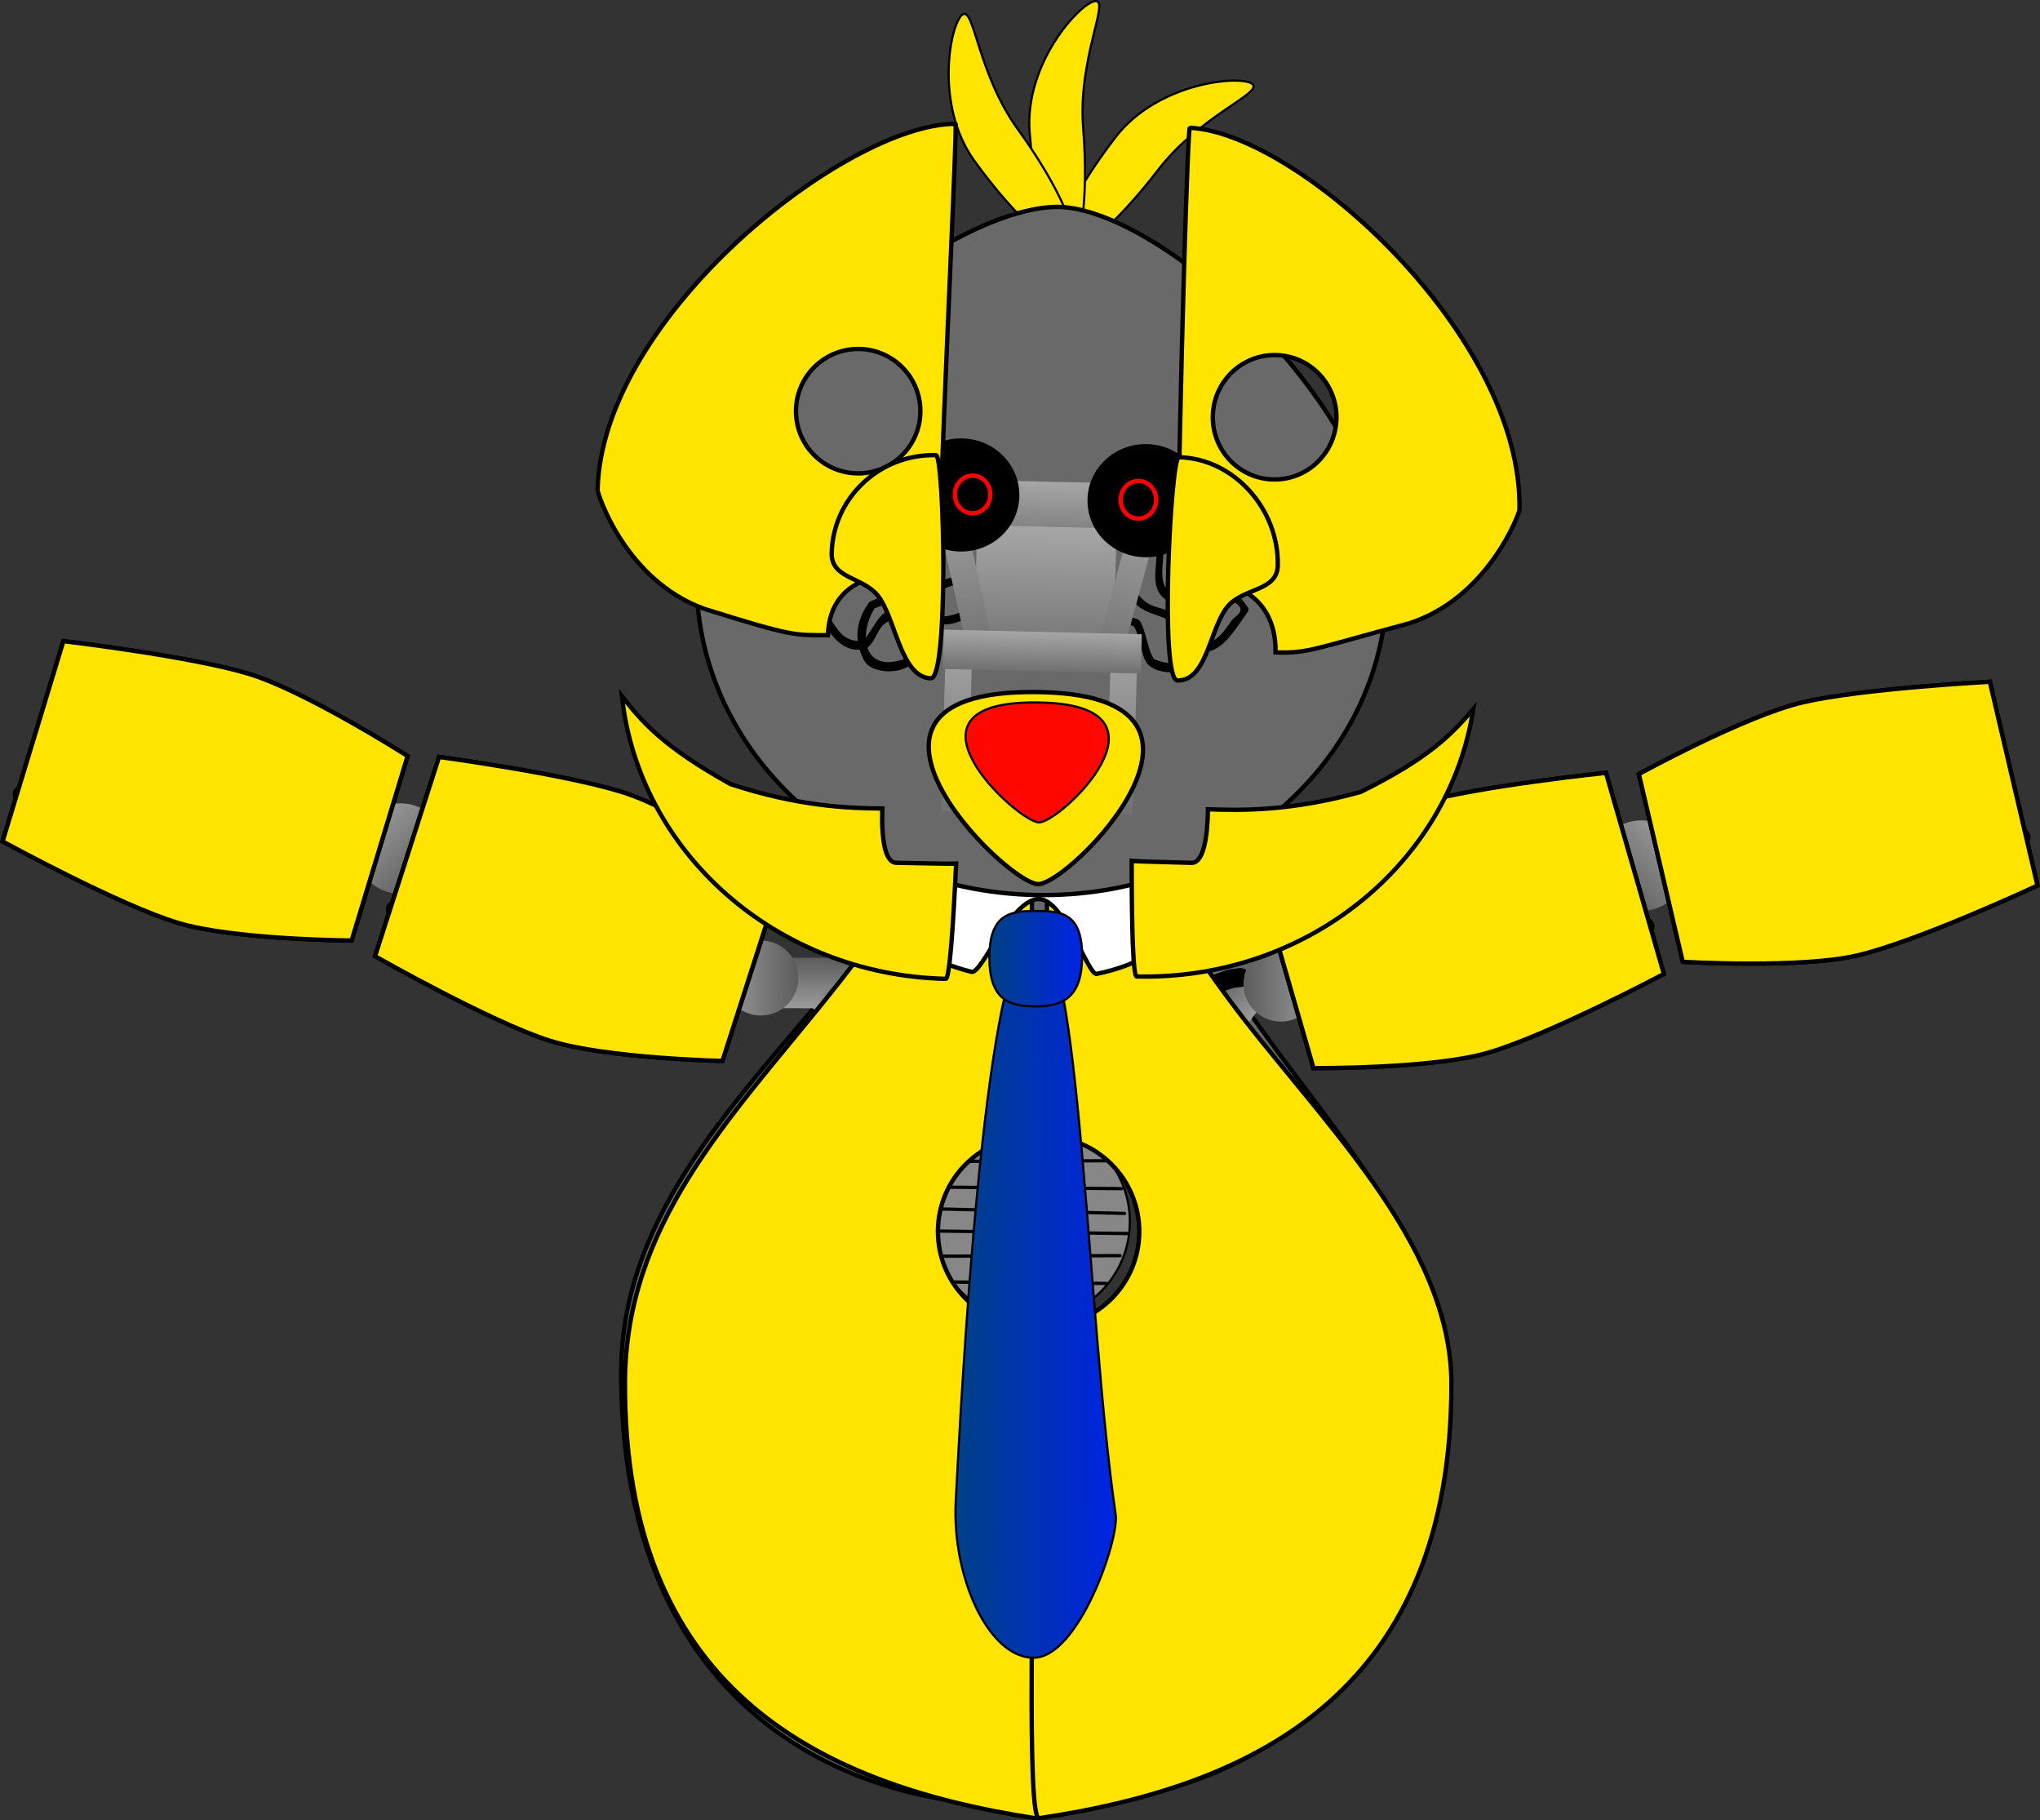 <svg version="1.1" xmlns="http://www.w3.org/2000/svg" xmlns:xlink="http://www.w3.org/1999/xlink" width="935.268" height="834.433" viewBox="0,0,935.268,834.433"><rect x="0" y="0" width="935.268" height="834.433" fill="#333333" stroke="none"/><defs><linearGradient x1="235.464" y1="367.652" x2="235.403" y2="390.831" gradientUnits="userSpaceOnUse" id="color-1"><stop offset="0" stop-color="#5c5c5c"/><stop offset="1" stop-color="#9b9b9b"/></linearGradient><linearGradient x1="272.464" y1="440.384" x2="291.143" y2="454.109" gradientUnits="userSpaceOnUse" id="color-2"><stop offset="0" stop-color="#5c5c5c"/><stop offset="1" stop-color="#9b9b9b"/></linearGradient><linearGradient x1="199.561" y1="442.399" x2="180.809" y2="456.025" gradientUnits="userSpaceOnUse" id="color-3"><stop offset="0" stop-color="#5c5c5c"/><stop offset="1" stop-color="#9b9b9b"/></linearGradient><linearGradient x1="221.174" y1="626.692" x2="248.768" y2="626.765" gradientUnits="userSpaceOnUse" id="color-4"><stop offset="0" stop-color="#5c5c5c"/><stop offset="1" stop-color="#9b9b9b"/></linearGradient><linearGradient x1="240.971" y1="286.869" x2="240.875" y2="323.531" gradientUnits="userSpaceOnUse" id="color-5"><stop offset="0" stop-color="#a6a6a6"/><stop offset="1" stop-color="#707070"/></linearGradient><linearGradient x1="239.938" y1="277.679" x2="239.895" y2="294.226" gradientUnits="userSpaceOnUse" id="color-6"><stop offset="0" stop-color="#a6a6a6"/><stop offset="1" stop-color="#707070"/></linearGradient><linearGradient x1="330.529" y1="379.425" x2="364.933" y2="379.516" gradientUnits="userSpaceOnUse" id="color-7"><stop offset="0" stop-color="#5c5c5c"/><stop offset="1" stop-color="#9b9b9b"/></linearGradient><linearGradient x1="126.498" y1="376.732" x2="92.094" y2="376.641" gradientUnits="userSpaceOnUse" id="color-8"><stop offset="0" stop-color="#5c5c5c"/><stop offset="1" stop-color="#9b9b9b"/></linearGradient><linearGradient x1="197.22" y1="521.996" x2="272.237" y2="522.194" gradientUnits="userSpaceOnUse" id="color-9"><stop offset="0" stop-color="#004184"/><stop offset="1" stop-color="#0023e3"/></linearGradient><linearGradient x1="214.071" y1="367.77" x2="256.563" y2="367.882" gradientUnits="userSpaceOnUse" id="color-10"><stop offset="0" stop-color="#004184"/><stop offset="1" stop-color="#0023e3"/></linearGradient><linearGradient x1="275.98" y1="222.59" x2="273.68" y2="301.451" gradientUnits="userSpaceOnUse" id="color-11"><stop offset="0" stop-color="#a6a6a6"/><stop offset="1" stop-color="#707070"/></linearGradient><linearGradient x1="200.247" y1="221.785" x2="197.946" y2="300.646" gradientUnits="userSpaceOnUse" id="color-12"><stop offset="0" stop-color="#a6a6a6"/><stop offset="1" stop-color="#707070"/></linearGradient><linearGradient x1="234.458" y1="149.053" x2="233.702" y2="181.673" gradientUnits="userSpaceOnUse" id="color-13"><stop offset="0" stop-color="#a6a6a6"/><stop offset="1" stop-color="#707070"/></linearGradient><linearGradient x1="240.388" y1="169.888" x2="238.932" y2="232.695" gradientUnits="userSpaceOnUse" id="color-14"><stop offset="0" stop-color="#a6a6a6"/><stop offset="1" stop-color="#707070"/></linearGradient><linearGradient x1="193.725" y1="152.425" x2="210.897" y2="229.428" gradientUnits="userSpaceOnUse" id="color-15"><stop offset="0" stop-color="#a6a6a6"/><stop offset="1" stop-color="#707070"/></linearGradient><linearGradient x1="288.217" y1="157.052" x2="267.494" y2="233.176" gradientUnits="userSpaceOnUse" id="color-16"><stop offset="0" stop-color="#a6a6a6"/><stop offset="1" stop-color="#707070"/></linearGradient><linearGradient x1="238.563" y1="218.072" x2="238.146" y2="236.087" gradientUnits="userSpaceOnUse" id="color-17"><stop offset="0" stop-color="#a6a6a6"/><stop offset="1" stop-color="#707070"/></linearGradient><linearGradient x1="-41.452" y1="332.416" x2="-70.116" y2="302.366" gradientUnits="userSpaceOnUse" id="color-18"><stop offset="0" stop-color="#5c5c5c"/><stop offset="1" stop-color="#9b9b9b"/></linearGradient><linearGradient x1="-149.794" y1="309.149" x2="-140.017" y2="276.939" gradientUnits="userSpaceOnUse" id="color-19"><stop offset="0" stop-color="#5c5c5c"/><stop offset="1" stop-color="#9b9b9b"/></linearGradient><linearGradient x1="21.03" y1="363.205" x2="31.326" y2="331.158" gradientUnits="userSpaceOnUse" id="color-20"><stop offset="0" stop-color="#5c5c5c"/><stop offset="1" stop-color="#9b9b9b"/></linearGradient><linearGradient x1="498.211" y1="339.771" x2="527.773" y2="310.604" gradientUnits="userSpaceOnUse" id="color-21"><stop offset="0" stop-color="#5c5c5c"/><stop offset="1" stop-color="#9b9b9b"/></linearGradient><linearGradient x1="606.528" y1="323.653" x2="598.861" y2="290.877" gradientUnits="userSpaceOnUse" id="color-22"><stop offset="0" stop-color="#5c5c5c"/><stop offset="1" stop-color="#9b9b9b"/></linearGradient><linearGradient x1="434.823" y1="368.65" x2="425.505" y2="336.305" gradientUnits="userSpaceOnUse" id="color-23"><stop offset="0" stop-color="#5c5c5c"/><stop offset="1" stop-color="#9b9b9b"/></linearGradient></defs><g transform="translate(239.537,71.613)"><g data-paper-data="{&quot;isPaintingLayer&quot;:true}" fill-rule="nonzero" stroke-linejoin="miter" stroke-miterlimit="10" stroke-dasharray="" stroke-dashoffset="0" style="mix-blend-mode: normal"><path d="M234.568,269.476c22.173,0.541 51.775,54.106 97.372,121.059c34.795,51.093 90.577,107.826 90.42,167.504c-0.364,137.882 -84.943,198.804 -189.077,198.529c-104.134,-0.275 -188.39,-61.643 -188.026,-199.525c0.194,-73.469 55.314,-126.078 101.154,-181.924c40.19,-48.963 70.433,-106.076 88.158,-105.643z" fill="#696969" stroke="#000000" stroke-width="2" stroke-linecap="butt"/><path d="M118.403,390.522l0.061,-23.179l233.999,0.618l-0.061,23.179z" fill="url(#color-1)" stroke="none" stroke-width="0" stroke-linecap="butt"/><path d="M222.793,507.984l99.341,-135.2l18.679,13.725l-99.341,135.2z" fill="url(#color-2)" stroke="none" stroke-width="0" stroke-linecap="butt"/><path d="M230.123,523.886l-98.626,-135.723l18.751,-13.626l98.626,135.723z" data-paper-data="{&quot;index&quot;:null}" fill="url(#color-3)" stroke="none" stroke-width="0" stroke-linecap="butt"/><path d="M220.837,754.516l0.675,-255.649l27.594,0.073l-0.675,255.649z" fill="url(#color-4)" stroke="none" stroke-width="0" stroke-linecap="butt"/><path d="M219.813,521.72c1.824,3.716 -1.891,5.54 -1.891,5.54l-2.621,1.052c-6.664,6.445 -10.606,15.184 -15.456,23.128c-17.715,28.706 -57.537,25.128 -72.473,-4.81c-8.389,-16.815 -0.053,-42.784 9.582,-57.002c14.375,-24.157 15.87,-44.755 8.927,-71.557c-1.766,-6.818 -5.553,-17.309 -12.016,-22.368c1.083,-0.788 1.561,-1.973 1.561,-1.973c0.674,-1.736 1.524,-3.437 2.579,-4.984c6.297,4.598 10.454,12.294 13.432,19.88c11.783,30.014 8.764,57.997 -7.495,85.441c-8.314,12.247 -13.868,30.453 -10.69,45.593c0.886,4.222 4.305,7.576 7.182,10.414c5.101,5.033 10.456,11.469 17.891,13.12c14.69,3.262 27.216,-4.065 34.455,-16.067c5.273,-8.636 9.56,-17.581 16.717,-24.716l4.777,-2.58c0,0 3.715,-1.824 5.54,1.891z" fill="#000000" stroke="none" stroke-width="0.5" stroke-linecap="butt"/><path d="M242.929,505.34c4.139,0.011 4.128,4.15 4.128,4.15l-0.225,3.148c-3.047,8.929 -4.179,18.694 -8.09,27.33c-2.148,4.743 -8.542,11.219 -7.982,17.151c0.577,6.104 6.679,11.574 10.45,15.779c8.506,9.485 18.827,16.849 27.588,26.177c1.732,4.418 4.29,8.853 3.325,13.895c-3.478,18.169 -30.31,28.405 -44.309,37.201c-4.078,2.563 -9.849,3.19 -12.536,7.188c-0.797,1.186 0.461,2.826 0.828,4.207c1.916,7.233 4.103,12.848 8.278,19.064c4.108,6.116 7.732,9.868 13.858,13.912c0,0 3.45,2.287 1.163,5.737c-2.287,3.45 -5.737,1.163 -5.737,1.163c-6.992,-4.651 -11.471,-9.208 -16.159,-16.2c-4.198,-6.261 -14.124,-23.334 -9.603,-31.652c0.719,-1.323 13.523,-9.186 15.503,-10.429c13.377,-8.405 45.829,-19.937 38.4,-39.649c-12.08,-12.368 -37.654,-26.69 -39.312,-45.895c-0.693,-8.021 5.729,-14.536 8.744,-21.15c3.789,-8.313 4.828,-17.869 7.753,-26.494l-0.216,-0.504c0,0 0.011,-4.139 4.15,-4.128z" fill="#000000" stroke="none" stroke-width="0.5" stroke-linecap="butt"/><path d="M333.435,375.948c0.524,4.333 -3.809,4.857 -3.809,4.857l-3.191,0.326c-11.646,3.419 -20.101,9.127 -29.783,16.474c-0.213,0.162 -9.296,6.156 -8.719,8.844c0.298,1.39 2.736,0.863 3.958,1.591c2.5,1.489 4.778,3.322 7.141,5.021c10.123,7.278 23.212,5.177 35.575,5.813c3.617,0.378 7.609,-0.513 10.851,1.135c2.243,1.139 2.748,4.218 3.989,6.405c2.658,4.684 13.559,21.09 12.512,26.126c-0.782,3.765 -5.446,5.435 -8.314,7.996c-5.623,5.023 -14.516,14.102 -21.361,17.082c-10.419,4.537 -31.861,4.9 -42.839,2.657c-6.501,-1.328 -12.48,-4.548 -18.711,-7.021c-4.612,6.318 -10.212,11.714 -17.335,15.043c-0.482,1.002 -2.042,3.457 -5.367,2.326c-4.132,-1.406 -2.727,-5.538 -2.727,-5.538l3.029,-4.1c5.658,-2.157 10.145,-6.1 13.908,-10.841c-1.011,-0.769 -1.973,-2.128 -1.404,-4.406c1.058,-4.234 5.293,-3.176 5.293,-3.176c0.365,0.092 0.73,0.185 1.096,0.281c2.676,-4.463 4.988,-9.156 7.205,-13.484c-1.21,-8.384 -10.107,-6.926 -17.172,-7.101c-2.995,-0.074 -6.24,0.05 -9.619,0.252c5.764,9.83 10.628,19.73 5.791,30.427c-2.436,5.387 -4.009,6.202 -8.104,10.234l-4.307,2.678c0,0 -3.719,2.284 -6.003,-1.435c-2.284,-3.719 1.435,-6.003 1.435,-6.003l3.497,-2.115c10.648,-10.447 5.034,-21.688 -1.646,-33.142c-9.692,0.671 -19.627,1.11 -27.436,-1.184c-11.708,-3.44 -5.937,-15.968 -3.956,-24.025c4.376,-17.796 9.737,-32.227 26.255,-41.685c2.325,-1.313 5.963,-3.124 9.803,-5.311c1.702,-3.704 3.689,-7.291 6.182,-10.719c1.983,-2.727 5.452,-4.344 4.601,-8.36c-2.53,-11.943 -17.155,-22.103 -22.825,-32.824c-8.031,-15.184 1.617,-28.998 -2.669,-44.212c0,0 -1.15,-4.21 3.061,-5.36c1.261,-0.344 2.248,-0.208 3.011,0.152c0.728,-1.071 2.081,-2.171 4.467,-1.628c4.256,0.969 3.287,5.224 3.287,5.224c-3.283,14.385 -6.258,30.417 -0.366,44.72c5.634,13.68 35.042,24.6 25.116,43.434c-1.623,3.08 -4.471,5.369 -7.061,7.695c-2.268,2.038 -4.955,3.555 -7.436,5.327c-0.704,0.503 -1.412,1 -2.125,1.491c-2.315,5.192 -3.913,10.613 -5.775,16.054c-4.672,8.624 -9.736,17.82 -7.612,28.083c0.936,4.52 3.014,8.945 5.456,13.339c12.47,-0.583 34.262,-2.826 39.401,8.378c1.247,2.719 0.925,5.91 1.387,8.866c-2.163,4.875 -4.522,9.916 -7.262,14.729c17.129,5.334 35.041,12.089 52.99,4.274c6.825,-2.972 13.223,-11.549 19.354,-15.865c1.648,-1.16 4.848,-1.013 5.258,-2.986c0.41,-1.973 -2.583,-3.113 -3.633,-4.834c-5.419,-8.885 -4.848,-18.727 -15.622,-18.339c-8.831,-0.454 -23.795,1.695 -31.919,-1.814c-0.628,-0.271 -14.307,-9.764 -15.369,-10.598c-2.543,-1.998 -6.78,-3.164 -7.335,-6.35c-1.576,-9.05 6.3,-13.826 11.777,-18.131c10.354,-8.138 20.05,-14.239 32.664,-17.945l4.603,-0.616c0,0 4.333,-0.524 4.857,3.809zM237.464,383.859c-14.261,7.952 -18.335,20.919 -22.082,36.196c-0.885,3.608 -3.59,9.596 -3.297,13.351c0.226,2.9 5.818,0.051 8.727,0.029c3.98,-0.03 7.96,-0.005 11.941,0.019c-2.025,-3.841 -3.694,-7.687 -4.445,-11.518c-2.41,-12.297 2.436,-23.021 8.133,-33.49c0.562,-1.663 1.116,-3.318 1.678,-4.96c-0.218,0.125 -0.437,0.249 -0.656,0.373z" fill="#000000" stroke="none" stroke-width="0.5" stroke-linecap="butt"/><g><path d="M174.749,547.457l0.297,-112.584l117.275,0.31l-0.297,112.584z" fill="#323232" stroke="none" stroke-width="0" stroke-linecap="butt"/><g stroke="#000000"><path d="M233.223,442.979c25.054,0.066 45.311,20.43 45.245,45.485c-0.066,25.054 -20.43,45.311 -45.485,45.245c-25.054,-0.066 -45.311,-20.43 -45.245,-45.485c0.066,-25.054 20.43,-45.311 45.485,-45.245z" fill="#878787" stroke-width="1" stroke-linecap="butt"/><path d="M198.491,460.739l70.012,-0.288" fill="none" stroke-width="1.5" stroke-linecap="round"/><path d="M192.783,472.55l81.835,0.689" fill="none" stroke-width="1.5" stroke-linecap="round"/><path d="M276.008,484.595l-87.508,-2.123" fill="none" stroke-width="1.5" stroke-linecap="round"/><path d="M277.6,493.824l-88.93,-1.181" fill="none" stroke-width="1.5" stroke-linecap="round"/><path d="M213.695,449.393l40.753,0.617" fill="none" stroke-width="1.5" stroke-linecap="round"/><path d="M197.793,516.05l70.009,0.658" data-paper-data="{&quot;index&quot;:null}" fill="none" stroke-width="1.5" stroke-linecap="round"/><path d="M192.148,504.209l81.838,-0.257" data-paper-data="{&quot;index&quot;:null}" fill="none" stroke-width="1.5" stroke-linecap="round"/><path d="M212.937,527.476l40.756,-0.402" data-paper-data="{&quot;index&quot;:null}" fill="none" stroke-width="1.5" stroke-linecap="round"/></g></g><path d="M236.3,274.718c-3.946,0.333 -3.035,79.837 -1.301,174.512c-0.256,-0.005 -0.512,-0.008 -0.769,-0.009c-24.105,-0.064 -43.698,19.426 -43.761,43.531c-0.064,24.105 19.426,43.698 43.531,43.761c0.895,0.002 1.784,-0.022 2.667,-0.073c2.205,115.866 3.875,226.216 -1.651,225.369c-102.935,-15.764 -188.39,-61.643 -188.026,-199.525c0.19,-72.099 46.735,-119.731 91.601,-175.305c40.936,-50.705 79.609,-112.704 97.711,-112.262z" fill="#ffe400" stroke="#000000" stroke-width="2" stroke-linecap="butt"/><path d="M425.899,563.286c-0.364,137.882 -86.061,183.308 -189.077,198.529c-5.531,0.817 -3.278,-109.522 -0.462,-225.375c0.882,0.055 1.771,0.085 2.666,0.087c24.105,0.064 43.698,-19.426 43.761,-43.531c0.064,-24.105 -19.426,-43.698 -43.531,-43.761c-0.257,-0.001 -0.513,0.001 -0.769,0.005c2.234,-94.665 3.565,-174.163 -0.38,-174.516c19.784,-0.378 42.116,52.742 85.682,111.592c39.996,54.028 102.284,110.975 102.11,176.971z" data-paper-data="{&quot;index&quot;:null}" fill="#ffe400" stroke="#000000" stroke-width="2" stroke-linecap="butt"/><path d="M219.924,323.476l0.097,-36.663l41.9,0.111l-0.097,36.663z" fill="url(#color-5)" stroke="none" stroke-width="0" stroke-linecap="butt"/><path d="M199.519,294.119l0.044,-16.547l80.751,0.213l-0.044,16.547z" fill="url(#color-6)" stroke="none" stroke-width="0" stroke-linecap="butt"/><path d="M364.933,379.516c-0.025,9.5 -7.747,17.182 -17.247,17.157c-9.5,-0.025 -17.182,-7.747 -17.157,-17.248c0.025,-9.5 7.747,-17.182 17.248,-17.157c9.5,0.025 17.182,7.747 17.157,17.247z" fill="url(#color-7)" stroke="none" stroke-width="0" stroke-linecap="butt"/><path d="M109.342,359.484c9.5,0.025 17.182,7.747 17.157,17.247c-0.025,9.5 -7.747,17.182 -17.248,17.157c-9.5,-0.025 -17.182,-7.747 -17.157,-17.248c0.025,-9.5 7.747,-17.182 17.247,-17.157z" data-paper-data="{&quot;index&quot;:null}" fill="url(#color-8)" stroke="none" stroke-width="0" stroke-linecap="butt"/><path d="M235.167,355.918c20.715,0.055 23.552,175.998 36.805,266.814c1.632,11.186 -16.966,65.596 -37.682,65.541c-20.715,-0.055 -37.411,-37.109 -35.658,-71.551c4.664,-91.659 15.82,-260.859 36.535,-260.804z" fill="url(#color-9)" stroke="#000000" stroke-width="1" stroke-linecap="butt"/><path d="M174.705,350.537c0.039,-14.76 27.668,-26.652 61.71,-26.562c34.043,0.09 61.608,12.128 61.569,26.888c-0.028,10.569 -14.203,19.668 -34.75,23.95c-3.869,0.806 -14.883,-34.207 -26.439,-34.319c-12.775,-0.124 -26.194,34.555 -30.9,33.383c-18.65,-4.643 -31.217,-13.37 -31.191,-23.34z" fill="#ffffff" stroke="#000000" stroke-width="2" stroke-linecap="butt"/><path d="M235.375,345.956c11.734,0.031 21.604,0.791 21.188,21.927c-0.361,18.327 -9.57,21.845 -21.303,21.814c-11.734,-0.031 -21.055,-2.663 -21.188,-21.927c-0.142,-20.516 9.57,-21.845 21.303,-21.814z" fill="url(#color-10)" stroke="#000000" stroke-width="1" stroke-linecap="butt"/><path d="M291.371,6.326c-19.368,25.246 -39.44,42.357 -44.834,38.219c-5.393,-4.138 5.935,-27.957 25.302,-53.203c19.368,-25.246 57.309,-28.649 62.703,-24.511c5.393,4.138 -23.804,14.249 -43.171,39.495z" fill="#ffe400" stroke="#000000" stroke-width="1" stroke-linecap="butt"/><path d="M257.067,-12.869c2.54,31.717 -0.894,57.869 -7.67,58.412c-6.776,0.543 -14.328,-24.73 -16.868,-56.447c-2.54,-31.717 23.344,-59.667 30.12,-60.209c6.776,-0.543 -8.122,26.527 -5.582,58.245z" fill="#ffe400" stroke="#000000" stroke-width="1" stroke-linecap="butt"/><path d="M227.185,-12.238c18.656,25.776 29.316,49.902 23.81,53.888c-5.507,3.986 -25.095,-13.679 -43.751,-39.454c-18.656,-25.776 -11.072,-63.107 -5.566,-67.093c5.507,-3.986 6.851,26.884 25.507,52.659z" fill="#ffe400" stroke="#000000" stroke-width="1" stroke-linecap="butt"/><path d="M79.849,191.073c1.843,-79.468 113.829,-167.902 165.836,-167.874c48.977,1.154 152.526,95.745 150.683,175.213c-1.843,79.468 -74.192,142.247 -161.596,140.22c-87.404,-2.027 -156.766,-68.091 -154.923,-147.559z" data-paper-data="{&quot;index&quot;:null}" fill="#696969" stroke="#000000" stroke-width="2" stroke-linecap="butt"/><path d="M267.595,301.274l2.3,-78.861l12.17,0.355l-2.3,78.861z" fill="url(#color-11)" stroke="none" stroke-width="0" stroke-linecap="butt"/><path d="M191.861,300.469l2.3,-78.861l12.17,0.355l-2.3,78.861z" fill="url(#color-12)" stroke="none" stroke-width="0" stroke-linecap="butt"/><path d="M216.047,193.08c0.022,1.901 -1.879,1.923 -1.879,1.923l-1.315,0.015c-9.312,0.187 -19.558,0.556 -25.902,8.354c-6.557,7.866 -14.738,5.544 -21.541,11.484c-2.575,2.248 -4.198,8.371 -7.27,10.399c1.366,4.191 4.8,7.092 11.057,6.596c0.228,-0.018 5.254,-0.915 5.839,-1.378c2.931,-2.317 4.544,-13.518 7.718,-17.529c4.631,-2.196 8.775,-1.377 13.601,-2.448c6.81,-1.511 11.7,-6.337 16.898,-10.585l1.361,-1.146c0,0 1.454,-1.225 2.679,0.23c1.225,1.454 -0.23,2.679 -0.23,2.679l-1.404,1.181c-5.735,4.687 -11.07,9.683 -18.562,11.37c-4.017,0.904 -8.131,-0.047 -11.955,1.678c-3.203,4.489 -3.797,14.025 -7.41,17.251c-4.943,4.413 -17.848,3.995 -21.047,-1.953c-0.906,-1.685 -1.608,-3.366 -2.113,-5.038c-8.315,0.557 -13.224,-6.872 -17.208,-13.024c-0.646,-0.997 -4.492,-6.757 -4.433,-7.557c0.059,-0.799 4.708,-5.933 5.493,-6.825c0.539,-0.612 5.177,-5.942 5.603,-6.155c4.245,-2.115 10.959,0.864 15.07,-1.093c4.599,-2.189 8.404,-13.861 11.805,-17.836c5.026,-5.875 13.254,-7.037 20.085,-9.851c0,0 1.758,-0.724 2.482,1.034c0.047,0.114 0.083,0.223 0.111,0.329c0.244,-0.033 0.486,-0.068 0.724,-0.105c0,0 1.879,-0.293 2.171,1.586c0.293,1.879 -1.586,2.171 -1.586,2.171c-4.477,0.698 -12.195,0.2 -15.463,4.014c-6.942,8.103 0.966,21.01 -6.233,28.449c-2.904,3.001 -7.927,4.272 -11.695,5.91c-2.559,3.824 -4.129,8.925 -4.063,13.498c2.317,-3.063 5.936,-10.004 8.494,-11.262c7.596,-3.736 12.277,-1.509 18.1,-8.506c7.333,-8.637 18.11,-9.508 28.748,-9.722l1.348,-0.016c0,0 1.901,-0.022 1.923,1.879zM160.986,194.808c-8.271,4.264 -12.812,-1.376 -19.708,6.46c-1.424,1.619 -4.397,2.442 -4.555,4.593c-0.158,2.15 2.661,3.401 3.833,5.211c3.599,5.559 6.299,10.738 13.179,11.114c-0.742,-6.212 1.182,-12.258 5.328,-17.898c3.448,-1.683 8.626,-2.912 11.38,-5.615c5.104,-5.009 1.617,-14.658 3.253,-22.413c-3.891,4.727 -7.262,15.741 -12.709,18.549z" fill="#000000" stroke="none" stroke-width="0.5" stroke-linecap="butt"/><path d="M252.541,189.556l1.346,0.078c10.616,0.707 21.342,2.076 28.266,11.044c5.492,7.26 10.271,5.252 17.686,9.336c2.497,1.375 5.79,8.477 7.963,11.644c0.278,-4.565 -1.054,-9.734 -3.433,-13.672c-3.688,-1.811 -8.646,-3.313 -11.409,-6.445c-6.847,-7.764 1.651,-20.291 -4.908,-28.708c-3.088,-3.962 -10.82,-3.822 -15.26,-4.726c0,0 -1.863,-0.38 -1.483,-2.243c0.38,-1.863 2.243,-1.483 2.243,-1.483c0.236,0.048 0.476,0.094 0.718,0.139c0.032,-0.104 0.074,-0.212 0.126,-0.323c0.805,-1.722 2.527,-0.918 2.527,-0.918c6.692,3.127 14.858,4.67 19.606,10.771c3.213,4.129 6.473,15.964 10.966,18.364c4.016,2.145 10.861,-0.519 15.003,1.791c0.416,0.232 4.803,5.772 5.312,6.408c0.743,0.927 5.149,6.271 5.171,7.073c0.022,0.801 -4.087,6.376 -4.779,7.343c-4.264,5.961 -9.513,13.155 -17.793,12.213c-0.582,1.648 -1.361,3.294 -2.344,4.935c-3.471,5.793 -16.382,5.613 -21.115,0.975c-3.46,-3.39 -3.61,-12.943 -6.602,-17.575c-3.74,-1.901 -7.894,-1.141 -11.865,-2.231c-7.406,-2.032 -12.503,-7.27 -18.015,-12.218l-1.347,-1.245c0,0 -1.396,-1.291 -0.105,-2.687c1.291,-1.396 2.687,-0.105 2.687,-0.105l1.306,1.208c4.995,4.484 9.657,9.531 16.389,11.356c4.771,1.293 8.948,0.668 13.473,3.076c2.985,4.153 4.077,15.417 6.898,17.868c0.563,0.489 5.542,1.618 5.769,1.647c6.228,0.786 9.792,-1.953 11.351,-6.076c-2.975,-2.168 -4.312,-8.36 -6.78,-10.725c-6.521,-6.249 -14.8,-4.309 -20.985,-12.47c-5.976,-8.083 -16.194,-8.927 -25.487,-9.545l-1.313,-0.076c0,0 -1.898,-0.11 -1.788,-2.008c0.11,-1.898 2.008,-1.788 2.008,-1.788zM293.619,176.504c1.275,7.823 -2.656,17.3 2.21,22.54c2.626,2.828 7.741,4.295 11.108,6.136c3.88,5.827 5.522,11.955 4.492,18.126c6.89,-0.057 9.826,-5.105 13.68,-10.492c1.254,-1.754 4.129,-2.872 4.07,-5.027c-0.059,-2.155 -2.99,-3.116 -4.337,-4.799c-6.525,-8.147 -11.322,-2.724 -19.387,-7.366c-5.312,-3.058 -8.168,-14.216 -11.836,-19.118z" data-paper-data="{&quot;index&quot;:null}" fill="#000000" stroke="none" stroke-width="0.5" stroke-linecap="butt"/><path d="M198.891,180.866l0.756,-32.621l69.623,1.614l-0.756,32.621z" fill="url(#color-13)" stroke="#000000" stroke-width="0" stroke-linecap="butt"/><path d="M206.962,231.954l1.456,-62.807l63.94,1.483l-1.456,62.807z" fill="url(#color-14)" stroke="none" stroke-width="0" stroke-linecap="butt"/><path d="M204.956,230.753l-17.172,-77.003l11.883,-2.65l17.172,77.003z" fill="url(#color-15)" stroke="none" stroke-width="0" stroke-linecap="butt"/><path d="M261.621,231.577l20.723,-76.124l11.748,3.198l-20.723,76.124z" data-paper-data="{&quot;index&quot;:null}" fill="url(#color-16)" stroke="none" stroke-width="0" stroke-linecap="butt"/><path d="M311.457,158.479c-0.319,13.767 -12.087,24.661 -26.285,24.332c-14.198,-0.329 -25.448,-11.757 -25.129,-25.524c0.319,-13.767 12.087,-24.661 26.285,-24.332c14.198,0.329 25.448,11.757 25.129,25.524z" data-paper-data="{&quot;index&quot;:null}" fill="#000000" stroke="#000000" stroke-width="2" stroke-linecap="butt"/><path d="M192.763,235.034l0.418,-18.014l90.765,2.105l-0.418,18.014z" fill="url(#color-17)" stroke="none" stroke-width="0" stroke-linecap="butt"/><path d="M201.669,130.342c14.198,0.329 25.448,11.757 25.129,25.524c-0.319,13.767 -12.087,24.661 -26.285,24.332c-14.198,-0.329 -25.448,-11.757 -25.129,-25.524c0.319,-13.767 12.087,-24.661 26.285,-24.332z" fill="#000000" stroke="#000000" stroke-width="2" stroke-linecap="butt"/><g stroke="#000000" stroke-linecap="butt"><path d="M238.743,245.68c96.88,2.588 11.977,88.301 -2.36,87.969c-15.067,-0.349 -106.248,-90.87 2.36,-87.969z" fill="#ffe400" stroke-width="2"/><path d="M238.191,250.421c64.732,1.729 8.172,55.161 -1.407,54.939c-10.067,-0.233 -71.161,-56.878 1.407,-54.939z" fill="#ff0700" stroke-width="1"/></g><path d="M214.527,155.232c-0.11,4.763 -3.847,8.54 -8.345,8.435c-4.498,-0.104 -8.056,-4.05 -7.945,-8.813c0.11,-4.763 3.847,-8.54 8.345,-8.435c4.498,0.104 8.056,4.05 7.945,8.813z" fill="#000000" stroke="#ff0000" stroke-width="2" stroke-linecap="butt"/><path d="M290.533,157.674c-0.11,4.763 -3.847,8.54 -8.345,8.435c-4.498,-0.104 -8.056,-4.05 -7.945,-8.813c0.11,-4.763 3.847,-8.54 8.345,-8.435c4.498,0.104 8.056,4.05 7.945,8.813z" fill="#000000" stroke="#ff0000" stroke-width="2" stroke-linecap="butt"/><path d="M-70.116,302.366c8.298,-7.915 21.442,-7.605 29.358,0.693c7.915,8.298 7.605,21.442 -0.693,29.358c-8.298,7.915 -21.442,7.605 -29.358,-0.693c-7.915,-8.298 -7.605,-21.442 0.693,-29.357z" data-paper-data="{&quot;index&quot;:null}" fill="url(#color-18)" stroke="none" stroke-width="0" stroke-linecap="butt"/><g data-paper-data="{&quot;index&quot;:null}" stroke-linecap="butt"><path d="M-210.48,222.274c0,0 57.842,6.833 84.74,14.914c26.175,7.864 73.071,37.768 73.071,37.768l-25.664,84.551c0,0 -53.703,-0.317 -79.438,-8.049c-27.268,-8.192 -80.573,-37.386 -80.573,-37.386z" fill="#696969" stroke="#000000" stroke-width="2"/><path d="M-219.058,253.193l158.082,47.491l-9.777,32.21l-158.082,-47.491z" fill="url(#color-19)" stroke="none" stroke-width="0"/><path d="M-233.69,292.902c-0.31,-4.182 3.817,-4.55 3.817,-4.55l5.862,-0.454c7.359,-3.754 12.861,-9.607 19.72,-14.159c4.558,-3.025 9.784,-4.466 14.439,-7.195c5.092,-2.984 9.104,-7.479 15.249,-8.495c15.478,-2.561 32.476,8.4 36.728,22.75c2.747,7.88 6.937,15.127 9.422,23.05c0.419,1.335 1.711,7.502 3.545,9.071c2.942,2.517 12.064,1.506 14.852,1.194c15.643,-1.754 29.156,-12.721 44.852,-15.162c0,0 4.103,-0.603 4.645,3.552c0.542,4.154 -3.562,4.757 -3.562,4.757c-15.815,2.142 -29.142,13.462 -45.024,15.186c-5.825,0.632 -15.95,1.312 -21.007,-2.962c-5.114,-4.322 -5.12,-11.391 -7.544,-17.103c-2.704,-6.371 -5.768,-12.329 -8.062,-18.914c-2.927,-10.542 -16.102,-19.136 -27.543,-17.145c-4.896,0.852 -8.355,5.067 -12.434,7.451c-4.553,2.66 -9.708,4.057 -14.144,7.011c-7.68,5.114 -13.624,11.21 -22.03,15.206l-7.345,0.725c0,0 -4.127,0.368 -4.438,-3.813z" fill="#000000" stroke="none" stroke-width="0.5"/><path d="M-210.48,222.274c0,0 57.842,6.833 84.74,14.914c26.175,7.864 73.071,37.768 73.071,37.768l-25.664,84.551c0,0 -53.703,-0.317 -79.438,-8.049c-27.268,-8.192 -80.573,-37.386 -80.573,-37.386z" fill="#ffe400" stroke="#000000" stroke-width="2"/></g><g data-paper-data="{&quot;index&quot;:null}" stroke-linecap="butt"><path d="M-38.245,275.362c0,0 57.725,7.766 84.488,16.281c26.045,8.285 72.452,38.944 72.452,38.944l-27.027,84.125c0,0 -53.69,-1.185 -79.298,-9.331c-27.132,-8.631 -79.959,-38.683 -79.959,-38.683z" fill="#696969" stroke="#000000" stroke-width="2"/><path d="M-47.321,306.138l157.294,50.039l-10.296,32.048l-157.294,-50.039z" fill="url(#color-20)" stroke="none" stroke-width="0"/><path d="M-62.593,345.605c-0.243,-4.186 3.89,-4.488 3.89,-4.488l5.869,-0.359c7.419,-3.635 13.015,-9.398 19.947,-13.839c4.606,-2.951 9.854,-4.308 14.553,-6.96c5.14,-2.902 9.224,-7.331 15.384,-8.248c15.517,-2.31 32.336,8.923 36.356,23.34c2.62,7.923 6.692,15.237 9.049,23.2c0.397,1.341 1.59,7.528 3.398,9.127c2.901,2.564 12.038,1.701 14.831,1.433c15.669,-1.501 29.358,-12.248 45.091,-14.436c0,0 4.112,-0.536 4.587,3.626c0.475,4.163 -3.638,4.699 -3.638,4.699c-15.847,1.887 -29.356,12.99 -45.264,14.456c-5.835,0.538 -15.969,1.054 -20.956,-3.301c-5.043,-4.404 -4.935,-11.472 -7.267,-17.222c-2.601,-6.414 -5.569,-12.42 -7.755,-19.042c-2.756,-10.587 -15.79,-19.394 -27.262,-17.587c-4.909,0.773 -8.436,4.932 -12.553,7.249c-4.595,2.586 -9.772,3.9 -14.255,6.781c-7.761,4.989 -13.803,10.988 -22.273,14.848l-7.356,0.606c0,0 -4.133,0.302 -4.376,-3.884z" fill="#000000" stroke="none" stroke-width="0.5"/><path d="M-38.245,275.362c0,0 57.725,7.766 84.488,16.281c26.045,8.285 72.452,38.944 72.452,38.944l-27.027,84.125c0,0 -53.69,-1.185 -79.298,-9.331c-27.132,-8.631 -79.959,-38.683 -79.959,-38.683z" fill="#ffe400" stroke="#000000" stroke-width="2"/></g><path d="M527.773,310.604c8.054,8.164 7.966,21.311 -0.198,29.365c-8.164,8.054 -21.311,7.966 -29.365,-0.198c-8.054,-8.164 -7.966,-21.311 0.198,-29.365c8.164,-8.054 21.311,-7.966 29.365,0.198z" fill="url(#color-21)" stroke="none" stroke-width="0" stroke-linecap="butt"/><g stroke-linecap="butt"><path d="M694.572,334.31c0,0 -55.086,25.675 -82.829,32.08c-26.183,6.046 -79.793,2.879 -79.793,2.879l-20.125,-86.037c0,0 48.737,-26.799 75.367,-32.949c27.365,-6.319 85.529,-9.385 85.529,-9.385z" fill="#696969" stroke="#000000" stroke-width="2"/><path d="M686.943,305.085l-160.83,37.136l-7.667,-32.776l160.83,-37.136z" fill="url(#color-22)" stroke="none" stroke-width="0"/><path d="M691.301,312.883c-0.581,4.153 -4.676,3.517 -4.676,3.517l-7.282,-1.2c-8.129,-4.533 -13.665,-11.002 -20.997,-16.603c-4.235,-3.235 -9.288,-4.963 -13.659,-7.913c-3.916,-2.643 -7.094,-7.074 -11.925,-8.242c-11.288,-2.73 -24.993,4.992 -28.597,15.322c-2.715,6.423 -6.16,12.17 -9.272,18.351c-2.79,5.543 -3.254,12.596 -8.638,16.577c-5.323,3.936 -15.382,2.602 -21.154,1.593c-15.737,-2.75 -28.302,-14.911 -43.944,-18.074c0,0 -4.056,-0.868 -3.246,-4.978c0.81,-4.11 4.866,-3.243 4.866,-3.243c15.504,3.455 28.278,15.274 43.774,18.04c2.762,0.493 11.799,2.093 14.898,-0.228c1.932,-1.447 3.622,-7.517 4.126,-8.821c2.994,-7.746 7.645,-14.705 10.898,-22.391c5.174,-14.044 22.848,-23.879 38.127,-20.32c6.066,1.413 9.778,6.158 14.666,9.466c4.468,3.024 9.59,4.802 13.942,8.116c6.549,4.987 11.66,11.185 18.76,15.409l5.82,0.833c0,0 4.095,0.635 3.514,4.788z" fill="#000000" stroke="none" stroke-width="0.5"/><path d="M694.572,334.31c0,0 -55.086,25.675 -82.829,32.08c-26.183,6.046 -79.793,2.879 -79.793,2.879l-20.125,-86.037c0,0 48.737,-26.799 75.367,-32.949c27.365,-6.319 85.529,-9.385 85.529,-9.385z" fill="#ffe400" stroke="#000000" stroke-width="2"/></g><g stroke-linecap="butt"><path d="M523.295,374.83c0,0 -53.714,28.434 -81.096,36.239c-25.843,7.366 -79.545,6.921 -79.545,6.921l-24.462,-84.906c0,0 47.316,-29.236 73.6,-36.727c27.01,-7.698 84.943,-13.71 84.943,-13.71z" fill="#696969" stroke="#000000" stroke-width="2"/><path d="M514.193,346.029l-158.74,45.243l-9.319,-32.345l158.74,-45.243z" fill="url(#color-23)" stroke="none" stroke-width="0"/><path d="M518.942,353.596c-0.37,4.177 -4.491,3.75 -4.491,3.75l-7.334,-0.829c-8.349,-4.115 -14.205,-10.295 -21.812,-15.517c-4.393,-3.017 -9.528,-4.486 -14.043,-7.211c-4.045,-2.441 -7.444,-6.705 -12.327,-7.627c-11.412,-2.154 -24.708,6.253 -27.784,16.752c-2.386,6.552 -5.535,12.466 -8.329,18.798c-2.505,5.677 -2.611,12.745 -7.786,16.994c-5.117,4.201 -15.231,3.378 -21.046,2.663c-15.856,-1.949 -29.021,-13.457 -44.804,-15.823c0,0 -4.094,-0.661 -3.494,-4.807c0.601,-4.146 4.695,-3.485 4.695,-3.485c15.659,2.664 29.016,13.821 44.632,15.797c2.783,0.352 11.89,1.492 14.867,-0.983c1.856,-1.543 3.236,-7.691 3.673,-9.019c2.597,-7.888 6.889,-15.074 9.748,-22.914c4.455,-14.288 21.608,-25.006 37.048,-22.227c6.13,1.104 10.078,5.655 15.127,8.711c4.616,2.794 9.821,4.31 14.335,7.399c6.794,4.649 12.212,10.58 19.517,14.438l5.855,0.537c0,0 4.122,0.427 3.752,4.604z" fill="#000000" stroke="none" stroke-width="0.5"/><path d="M523.295,374.83c0,0 -53.714,28.434 -81.096,36.239c-25.843,7.366 -79.545,6.921 -79.545,6.921l-24.462,-84.906c0,0 47.316,-29.236 73.6,-36.727c27.01,-7.698 84.943,-13.71 84.943,-13.71z" fill="#ffe400" stroke="#000000" stroke-width="2"/></g><g data-paper-data="{&quot;index&quot;:null}" fill="#ffe400" stroke="#000000" stroke-width="2" stroke-linecap="butt"><path d="M457.074,162.191c-0.029,1.241 -14.118,40.347 -50.827,52.002c-42.189,11.216 -46.04,13.849 -60.975,13.237c0.388,-29.491 -25.566,-34.187 -40.797,-34.54c-1.436,-0.033 -2.85,0.041 -4.234,0.217c1.243,-91.39 4.756,-206.724 5.702,-206.139c49.786,2.332 152.974,95.756 151.131,175.224zM373.184,120.315c0.365,-15.746 -12.029,-28.805 -27.682,-29.168c-15.654,-0.363 -28.639,12.107 -29.005,27.853c-0.365,15.746 12.029,28.805 27.682,29.168c15.654,0.363 28.639,-12.107 29.005,-27.853z" data-paper-data="{&quot;index&quot;:null}"/><path d="M346.274,187.634c-0.269,11.607 -15.078,10.209 -22.434,18.136c-8.743,9.422 -9.629,34.854 -23.571,34.531c-8.288,-0.192 -3.105,-102.414 0.648,-102.327c25.672,0.595 45.946,24.257 45.357,49.66z"/></g><g fill="#ffe400" stroke="#000000" stroke-width="2" stroke-linecap="butt"><path d="M34.43,153.067c1.843,-79.468 113.943,-167.9 164.077,-167.915c0.978,-0.541 -4.927,114.739 -7.926,206.088c-1.382,-0.24 -2.8,-0.38 -4.245,-0.413c-15.32,-0.355 -45.33,-0.76 -46.312,28.717c-15.036,-0.083 -15.07,0.998 -56.94,-12.167c-36.344,-13.349 -48.683,-53.068 -48.654,-54.309zM153.249,145.369c15.746,0.365 28.806,-12.104 29.172,-27.849c0.365,-15.746 -12.104,-28.806 -27.849,-29.172c-15.746,-0.365 -28.806,12.103 -29.172,27.849c-0.365,15.746 12.104,28.806 27.849,29.172z" data-paper-data="{&quot;index&quot;:null}"/><path d="M189.59,137.02c3.775,0.088 5.965,102.48 -2.372,102.287c-14.025,-0.325 -16.228,-28.415 -24.575,-38.234c-7.022,-8.26 -21.147,-7.534 -20.877,-19.14c0.589,-25.403 22,-45.512 47.824,-44.913z"/></g><path d="M314.279,299.344c15.36,0.59 38.074,0.907 70.011,-7.935c31.829,-15.766 42.024,-26.816 51.438,-37.772c0.063,-0.073 0.126,-0.146 0.188,-0.22c-10.946,70.852 -76.461,124.382 -154.325,122.576c-1.642,-0.038 -2.278,-21.372 -2.293,-52.929c1.104,0.156 26.305,0.808 27.447,0.834c5.37,0.124 7.328,-11.222 7.534,-24.554z" data-paper-data="{&quot;index&quot;:null}" fill="#ffe400" stroke="#000000" stroke-width="2" stroke-linecap="butt"/><path d="M171.354,323.873c1.142,0.026 26.346,0.544 27.456,0.439c-1.478,31.523 -3.102,52.804 -4.744,52.766c-77.864,-1.805 -140.828,-58.314 -148.478,-129.597c0.059,0.076 0.118,0.152 0.178,0.228c8.896,11.381 18.567,22.891 49.632,40.116c31.494,10.313 54.198,11.049 69.569,11.172c-0.412,13.328 1.018,24.753 6.388,24.877z" data-paper-data="{&quot;index&quot;:null}" fill="#ffe400" stroke="#000000" stroke-width="2" stroke-linecap="butt"/></g></g></svg>